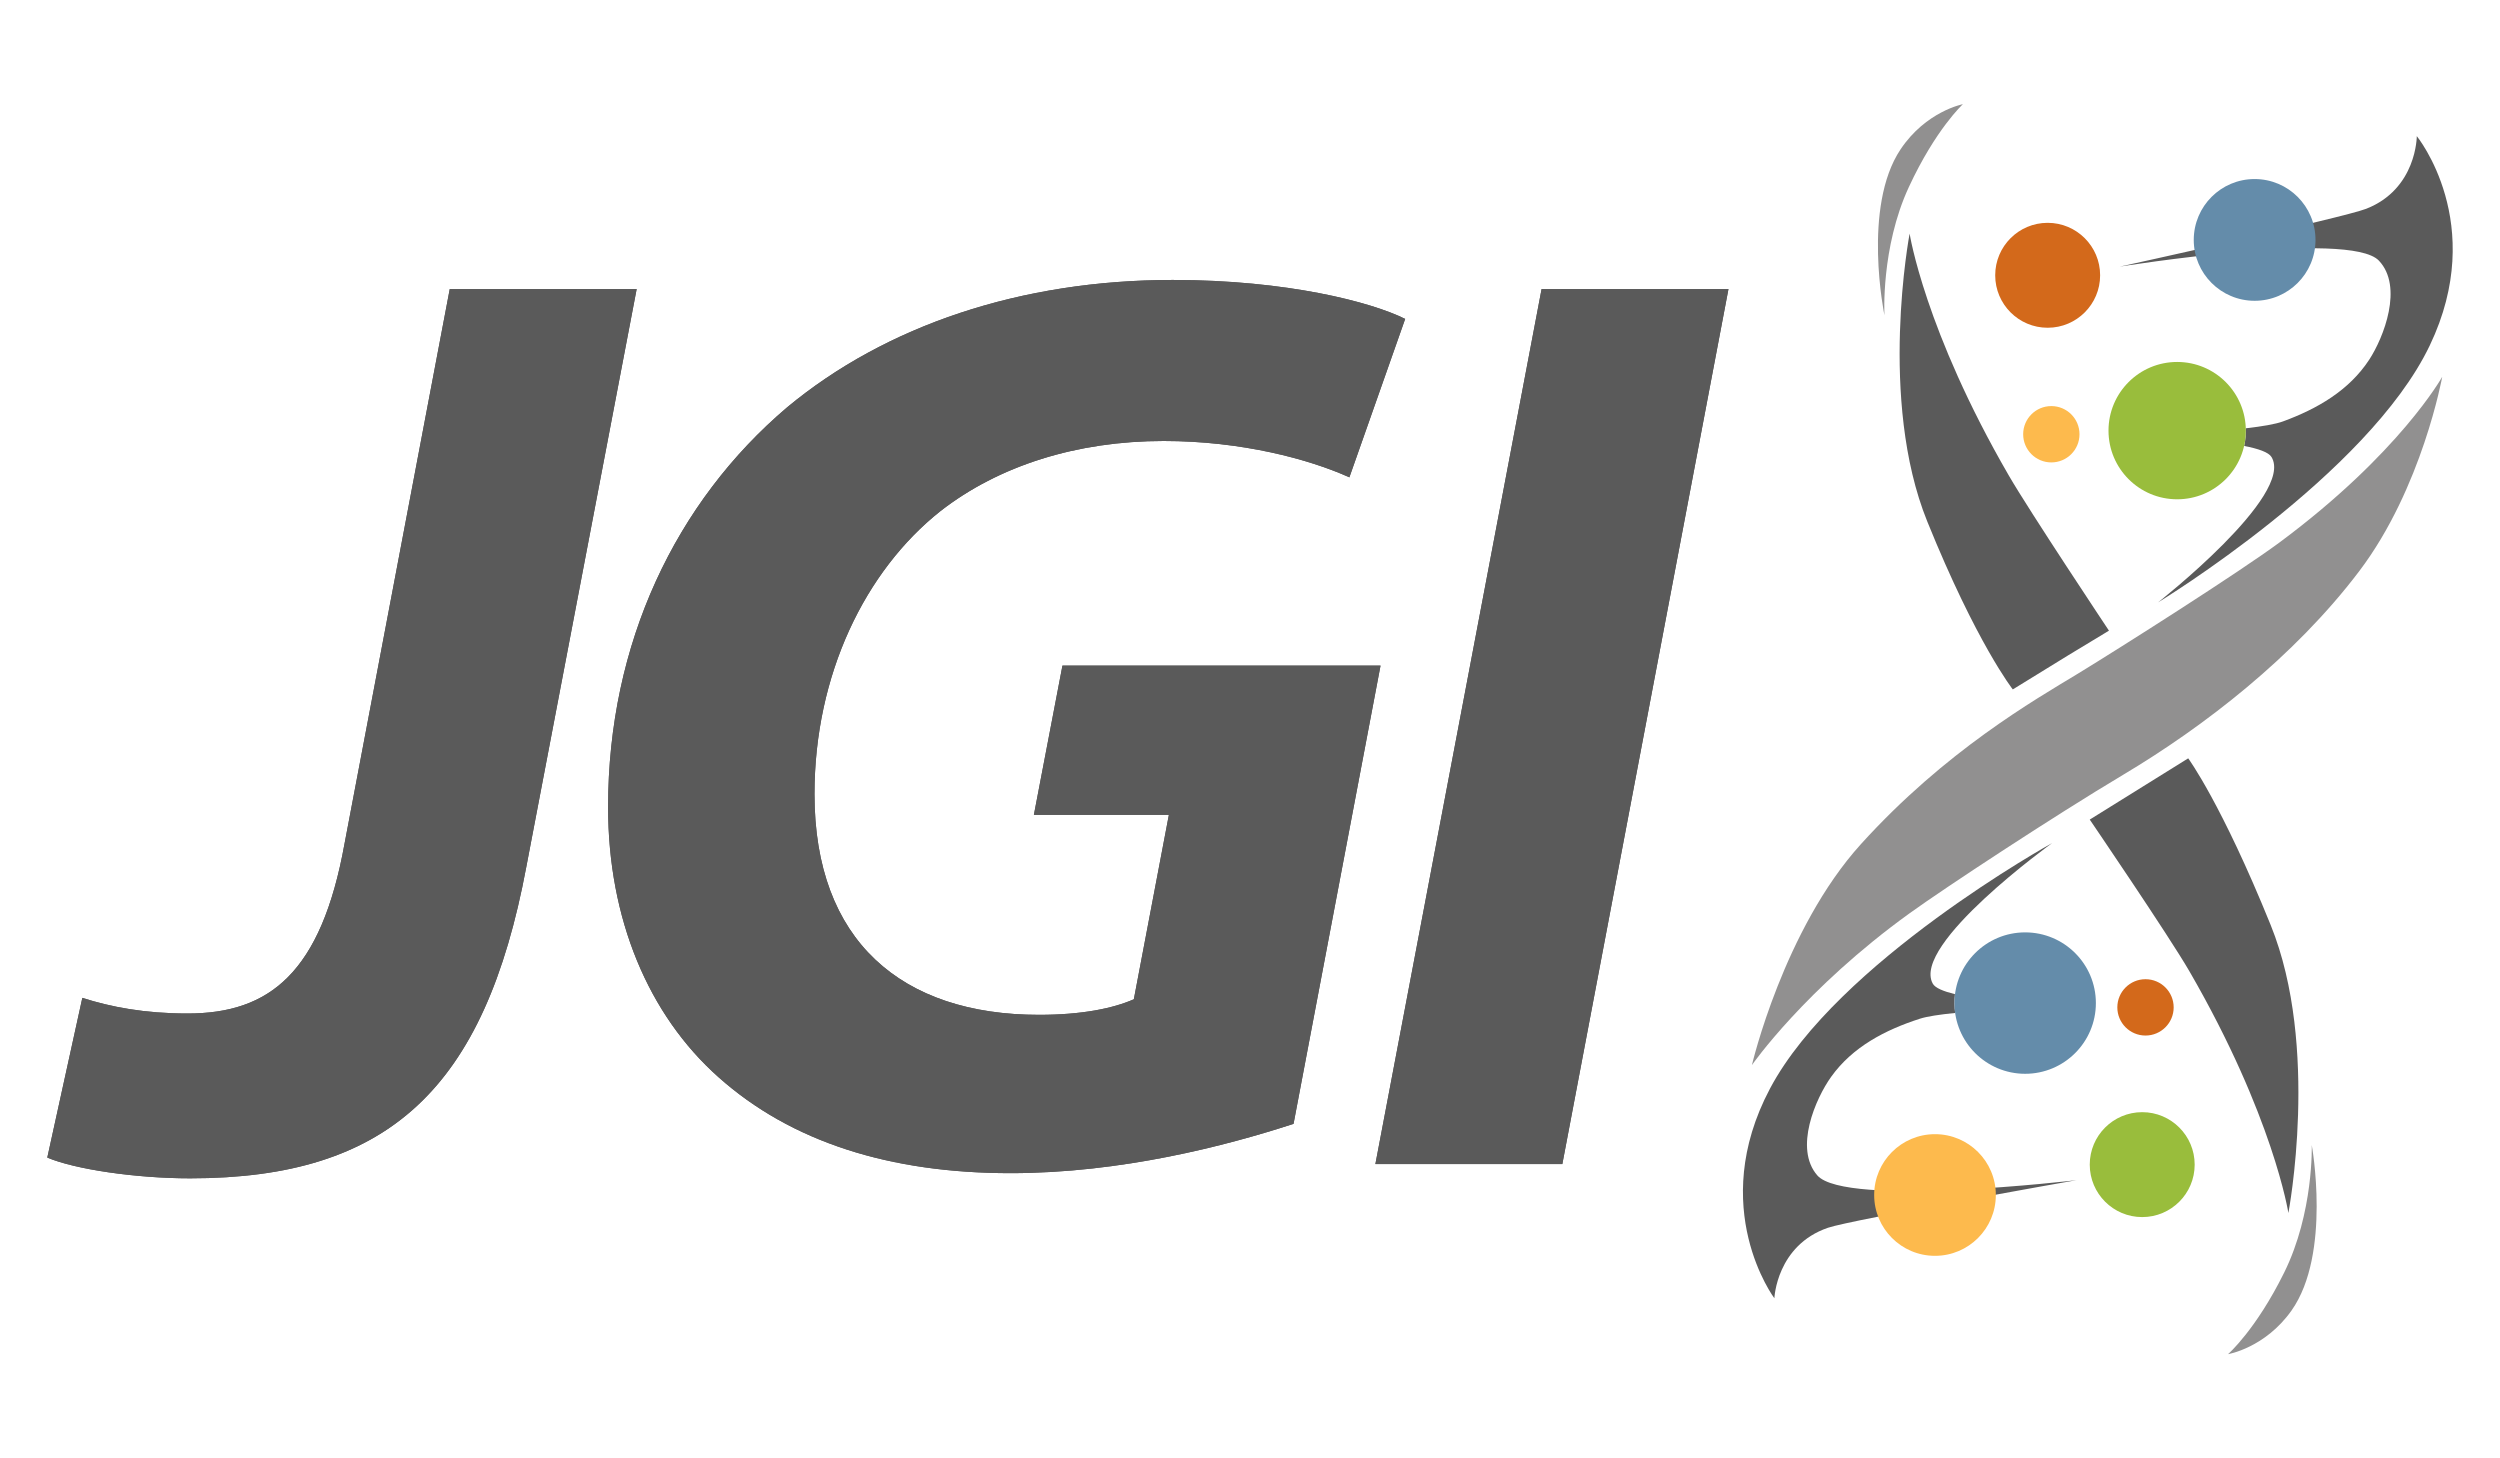 <?xml version="1.0" encoding="utf-8"?>
<!-- Generator: Adobe Illustrator 16.0.4, SVG Export Plug-In . SVG Version: 6.00 Build 0)  -->
<!DOCTYPE svg PUBLIC "-//W3C//DTD SVG 1.1//EN" "http://www.w3.org/Graphics/SVG/1.1/DTD/svg11.dtd">
<svg version="1.1" id="Layer_1" xmlns="http://www.w3.org/2000/svg" xmlns:xlink="http://www.w3.org/1999/xlink" x="0px" y="0px"
	 width="60px" height="35px" viewBox="0 0 60 35" enable-background="new 0 0 60 35" xml:space="preserve">
<g>
	<path fill-rule="evenodd" clip-rule="evenodd" fill="#5A5A5A" d="M45.831,5.607c0,0-0.76,3.985,0.424,6.91s2.052,4.029,2.052,4.029
		l1.334-0.821l0.974-0.589c0,0-1.908-2.867-2.405-3.726C46.192,7.926,45.831,5.607,45.831,5.607z"/>
	<path fill-rule="evenodd" clip-rule="evenodd" fill="#5A5A5A" d="M54.921,29.112c0,0,0.761-3.985-0.424-6.909
		c-1.184-2.925-1.98-4.003-1.98-4.003l-2.363,1.47c0,0,1.894,2.781,2.391,3.639C54.561,26.794,54.921,29.112,54.921,29.112z"/>
	<path fill-rule="evenodd" clip-rule="evenodd" fill="#919090" d="M42.046,25.562c0,0,0.761-3.254,2.617-5.304
		c2.028-2.239,4.168-3.46,5.211-4.093c1.042-0.636,3.854-2.422,4.838-3.149c2.88-2.138,3.901-3.972,3.901-3.972
		s-0.482,2.67-1.99,4.662c-1.56,2.062-3.734,3.735-5.656,4.882c-1.671,0.997-4.296,2.724-5.133,3.328
		C43.319,23.729,42.046,25.562,42.046,25.562z"/>
	<circle fill-rule="evenodd" clip-rule="evenodd" fill="#D3691B" cx="49.144" cy="6.607" r="1.259"/>
	<path fill-rule="evenodd" clip-rule="evenodd" fill="#5A5A5A" d="M58.003,3.267c0,0,0.002,1.27-1.217,1.745
		c-0.554,0.216-5.912,1.387-5.912,1.387s5.514-0.887,6.219-0.144c0.592,0.623,0.118,1.843-0.233,2.379
		c-0.484,0.739-1.248,1.179-2.069,1.48c-0.179,0.066-0.5,0.12-0.893,0.165c0.006,0.141-0.006,0.282-0.038,0.424
		c0.342,0.066,0.587,0.152,0.655,0.264c0.562,0.915-2.723,3.491-2.723,3.491s5.039-3.065,6.522-6.167
		C59.715,5.364,58.003,3.267,58.003,3.267z"/>
	<circle fill-rule="evenodd" clip-rule="evenodd" fill="#FDBA4D" cx="49.232" cy="10.422" r="0.676"/>
	<circle fill-rule="evenodd" clip-rule="evenodd" fill="#99BD3C" cx="51.413" cy="27.951" r="1.259"/>
	<path fill-rule="evenodd" clip-rule="evenodd" fill="#5A5A5A" d="M43.616,28.21c-0.565-0.646-0.041-1.846,0.332-2.367
		c0.514-0.718,1.296-1.125,2.13-1.394c0.173-0.056,0.476-0.101,0.846-0.138c-0.021-0.147-0.023-0.299-0.005-0.451
		c-0.278-0.068-0.476-0.15-0.532-0.252c-0.523-0.937,2.865-3.375,2.865-3.375s-5.162,2.854-6.772,5.893
		c-1.52,2.867,0.105,5.032,0.105,5.032s0.05-1.268,1.287-1.692c0.562-0.192,5.964-1.142,5.964-1.142S44.291,28.982,43.616,28.21z"/>
	<circle fill-rule="evenodd" clip-rule="evenodd" fill="#D3691B" cx="51.492" cy="24.177" r="0.676"/>
	<path fill-rule="evenodd" clip-rule="evenodd" fill="#919090" d="M45.227,7.568c0,0-0.54-2.598,0.386-3.983
		C46.224,2.67,47.11,2.5,47.11,2.5s-0.653,0.599-1.298,1.99C45.136,5.949,45.227,7.568,45.227,7.568z"/>
	<path fill-rule="evenodd" clip-rule="evenodd" fill="#919090" d="M55.482,27.48c0,0,0.476,2.609-0.485,3.972
		c-0.635,0.899-1.524,1.048-1.524,1.048s0.668-0.582,1.347-1.958C55.533,29.101,55.482,27.48,55.482,27.48z"/>
	<circle fill-rule="evenodd" clip-rule="evenodd" fill="#648CAA" cx="48.604" cy="24.074" r="1.697"/>
	<circle fill-rule="evenodd" clip-rule="evenodd" fill="#FDBA4D" cx="46.44" cy="28.68" r="1.46"/>
	<circle fill-rule="evenodd" clip-rule="evenodd" fill="#648CAA" cx="54.111" cy="5.758" r="1.461"/>
	<circle fill-rule="evenodd" clip-rule="evenodd" fill="#99BD3C" cx="52.252" cy="10.335" r="1.648"/>
</g>
<g>
	<g>
		<path fill="#5B5A5A" d="M1.976,23.949c0.686,0.219,1.496,0.375,2.524,0.375c1.962,0,3.209-0.967,3.77-4.083l2.524-13.304h4.486
			l-2.648,13.865c-0.997,5.327-3.303,7.478-8.07,7.478c-1.309,0-2.773-0.219-3.427-0.498L1.976,23.949z"/>
		<path fill="#5B5A5A" d="M31.045,26.972c-1.62,0.529-4.143,1.184-6.792,1.184c-2.898,0-5.266-0.748-7.011-2.305
			c-1.682-1.496-2.648-3.801-2.648-6.481c0-3.926,1.62-7.322,4.299-9.596c2.369-1.964,5.609-3.055,9.254-3.055
			c2.742,0,4.768,0.531,5.577,0.935l-1.339,3.802c-0.966-0.436-2.586-0.872-4.457-0.872c-2.087,0-3.956,0.592-5.358,1.683
			c-1.807,1.433-3.022,3.926-3.022,6.792c0,3.521,2.087,5.297,5.39,5.297c1.029,0,1.776-0.155,2.274-0.373l0.841-4.426h-3.24
			l0.686-3.583h7.634L31.045,26.972z"/>
		<path fill="#5B5A5A" d="M41.483,6.938l-3.987,21h-4.487l3.989-21H41.483z"/>
	</g>
	<g>
		<path fill="#5A5A5A" d="M1.976,23.949c0.686,0.219,1.496,0.375,2.524,0.375c1.962,0,3.209-0.967,3.77-4.083l2.524-13.304h4.486
			l-2.648,13.865c-0.997,5.327-3.303,7.478-8.07,7.478c-1.309,0-2.773-0.219-3.427-0.498L1.976,23.949z"/>
		<path fill="#5A5A5A" d="M31.045,26.972c-1.62,0.529-4.143,1.184-6.792,1.184c-2.898,0-5.266-0.748-7.011-2.305
			c-1.682-1.496-2.648-3.801-2.648-6.481c0-3.926,1.62-7.322,4.299-9.596c2.369-1.964,5.609-3.055,9.254-3.055
			c2.742,0,4.768,0.531,5.577,0.935l-1.339,3.802c-0.966-0.436-2.586-0.872-4.457-0.872c-2.087,0-3.956,0.592-5.358,1.683
			c-1.807,1.433-3.022,3.926-3.022,6.792c0,3.521,2.087,5.297,5.39,5.297c1.029,0,1.776-0.155,2.274-0.373l0.841-4.426h-3.24
			l0.686-3.583h7.634L31.045,26.972z"/>
		<path fill="#5A5A5A" d="M41.483,6.938l-3.987,21h-4.487l3.989-21H41.483z"/>
	</g>
</g>
</svg>
